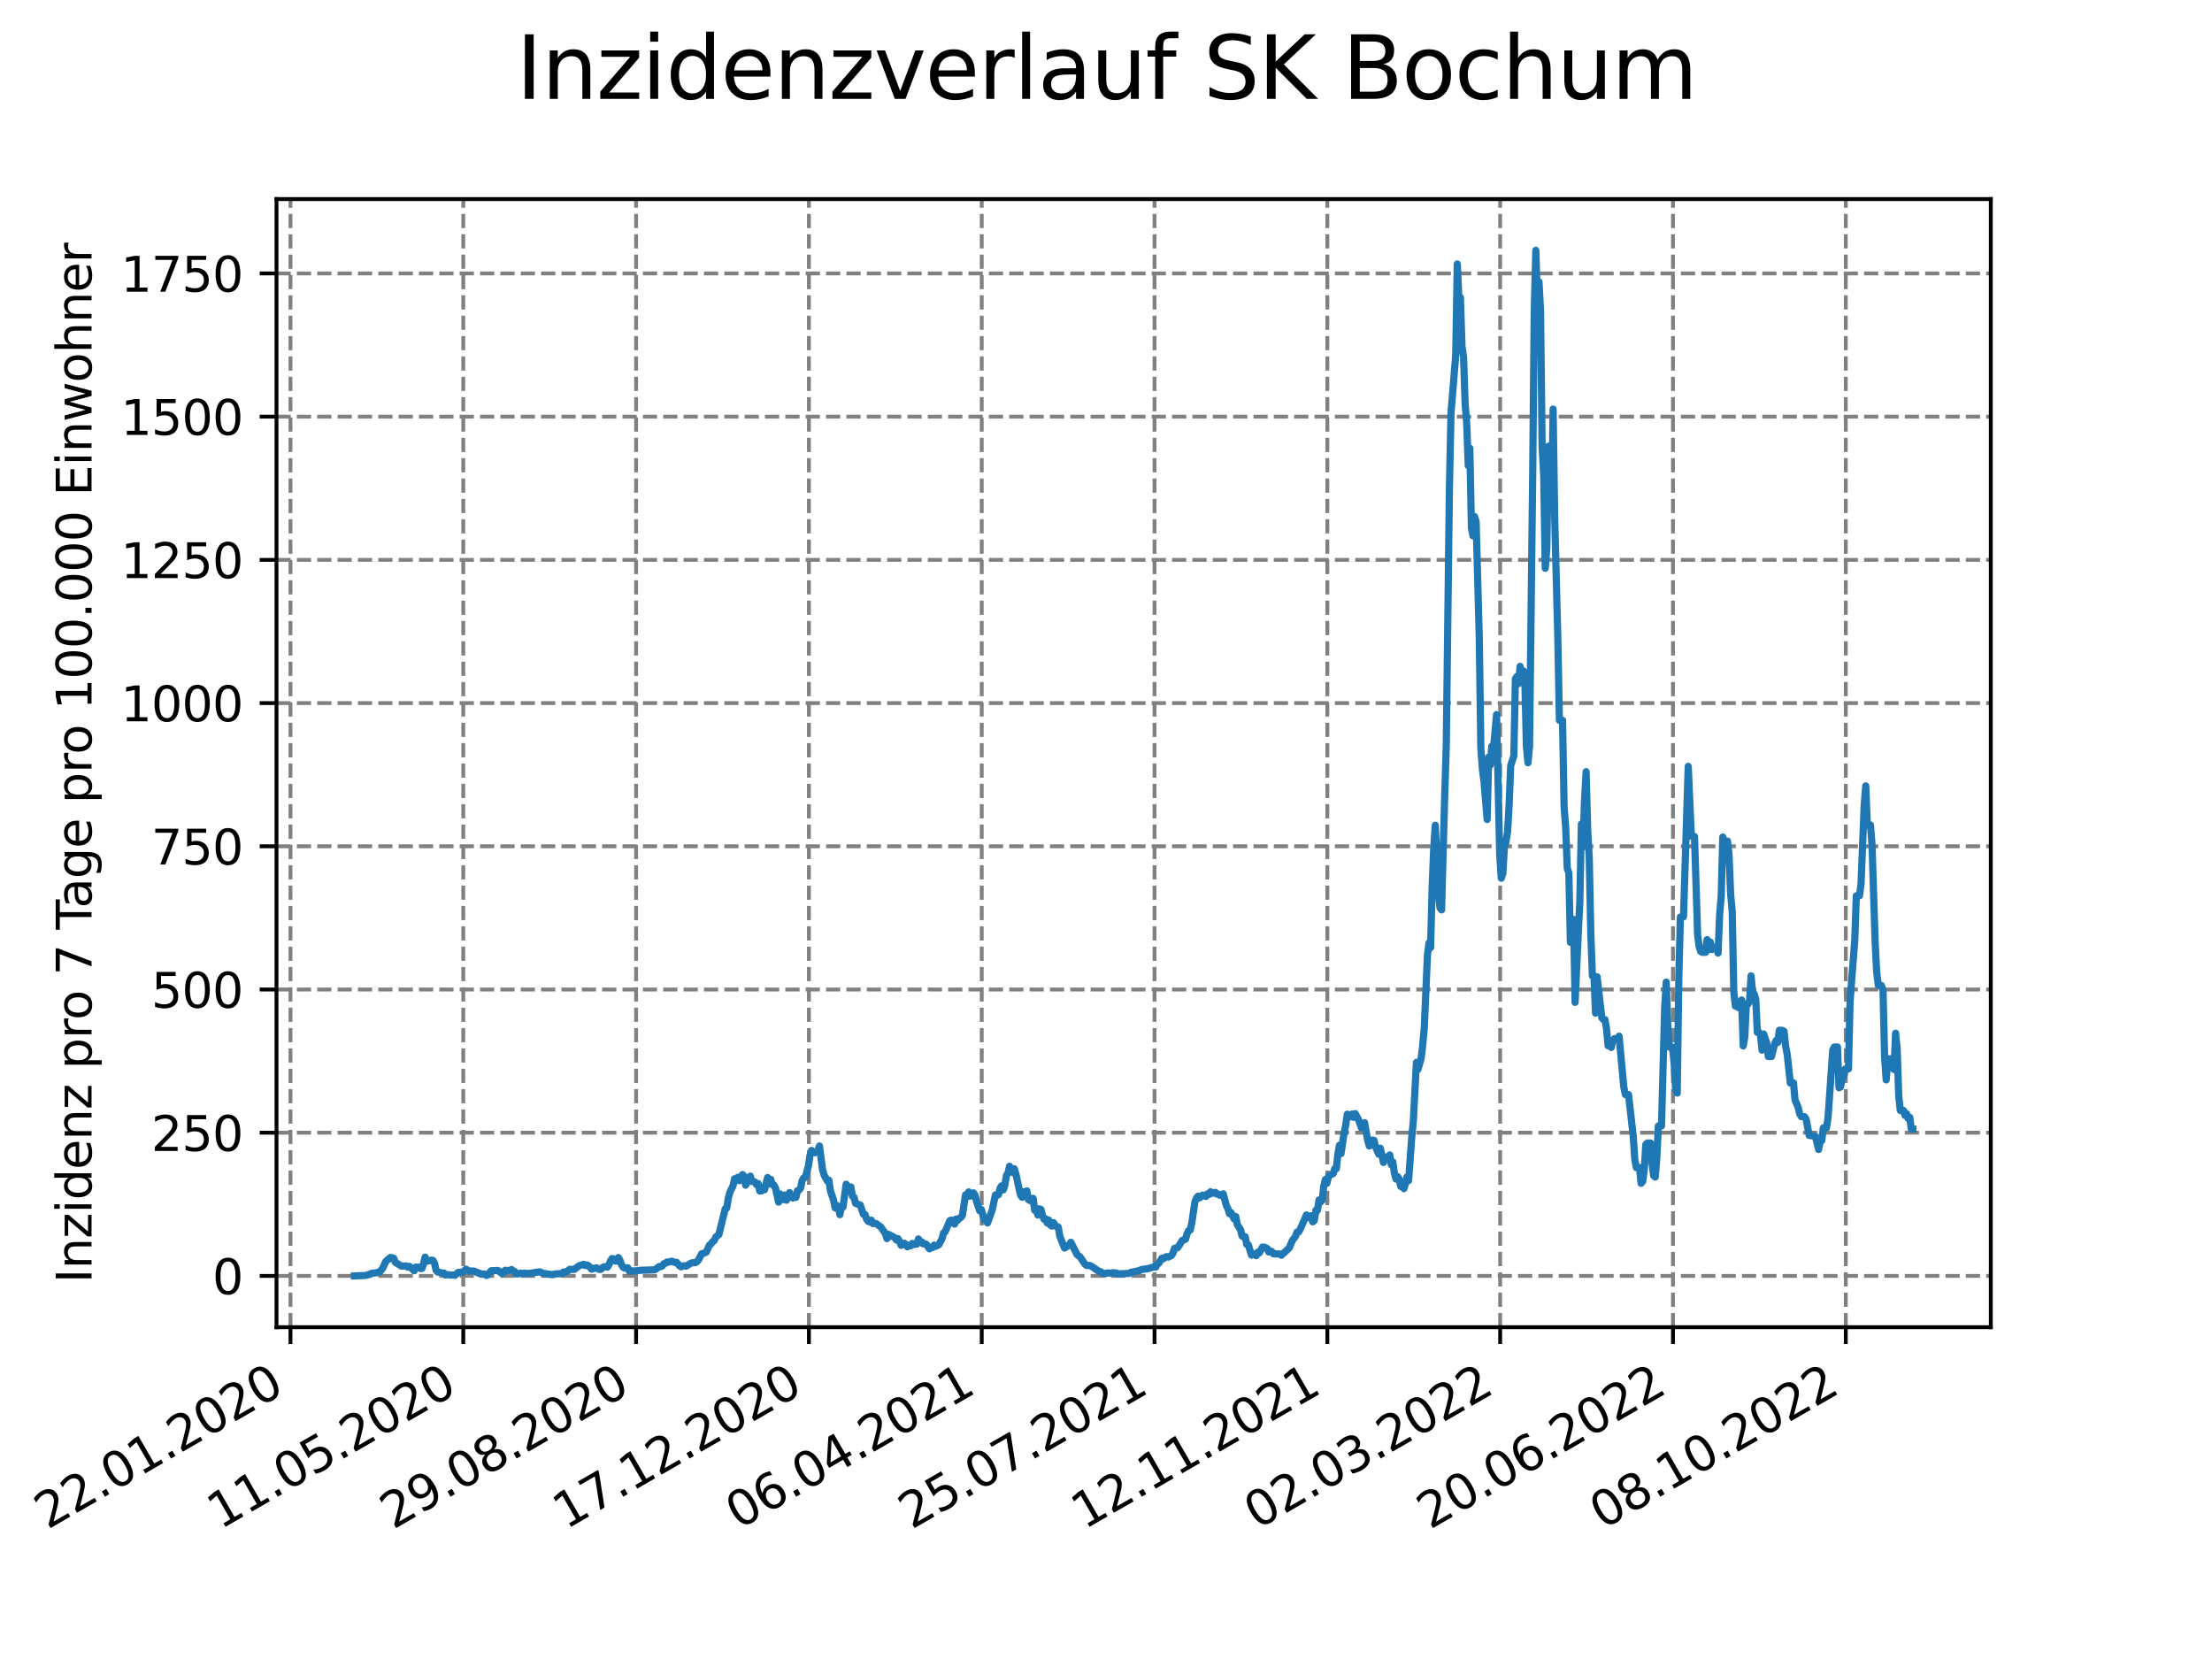 <?xml version="1.0" encoding="utf-8" standalone="no"?>
<!DOCTYPE svg PUBLIC "-//W3C//DTD SVG 1.1//EN"
  "http://www.w3.org/Graphics/SVG/1.1/DTD/svg11.dtd">
<svg xmlns:xlink="http://www.w3.org/1999/xlink" width="460.8pt" height="345.6pt" viewBox="0 0 460.8 345.6" xmlns="http://www.w3.org/2000/svg" version="1.1">
 <defs>
  <style type="text/css">*{stroke-linejoin: round; stroke-linecap: butt}</style>
 </defs>
 <g id="figure_1">
  <g id="patch_1">
   <path d="M 0 345.6 
L 460.8 345.6 
L 460.8 0 
L 0 0 
z
" style="fill: #ffffff"/>
  </g>
  <g id="axes_1">
   <g id="patch_2">
    <path d="M 57.6 276.48 
L 414.72 276.48 
L 414.72 41.472 
L 57.6 41.472 
z
" style="fill: #ffffff"/>
   </g>
   <g id="matplotlib.axis_1">
    <g id="xtick_1">
     <g id="line2d_1">
      <path d="M 60.51 276.48 
L 60.51 41.472 
" clip-path="url(#p7472ca9a7e)" style="fill: none; stroke-dasharray: 2.96,1.28; stroke-dashoffset: 0; stroke: #808080; stroke-width: 0.8"/>
     </g>
     <g id="line2d_2">
      <defs>
       <path id="m745a04e082" d="M 0 0 
L 0 3.5 
" style="stroke: #000000; stroke-width: 0.8"/>
      </defs>
      <g>
       <use xlink:href="#m745a04e082" x="60.51" y="276.48" style="stroke: #000000; stroke-width: 0.8"/>
      </g>
     </g>
     <g id="text_1">
      <!-- 22.01.2020 -->
      <g transform="translate(9.885 318.689) rotate(-30) scale(0.1 -0.1)">
       <defs>
        <path id="DejaVuSans-32" d="M 1228 531 
L 3431 531 
L 3431 0 
L 469 0 
L 469 531 
Q 828 903 1448 1529 
Q 2069 2156 2228 2338 
Q 2531 2678 2651 2914 
Q 2772 3150 2772 3378 
Q 2772 3750 2511 3984 
Q 2250 4219 1831 4219 
Q 1534 4219 1204 4116 
Q 875 4013 500 3803 
L 500 4441 
Q 881 4594 1212 4672 
Q 1544 4750 1819 4750 
Q 2544 4750 2975 4387 
Q 3406 4025 3406 3419 
Q 3406 3131 3298 2873 
Q 3191 2616 2906 2266 
Q 2828 2175 2409 1742 
Q 1991 1309 1228 531 
z
" transform="scale(0.016)"/>
        <path id="DejaVuSans-2e" d="M 684 794 
L 1344 794 
L 1344 0 
L 684 0 
L 684 794 
z
" transform="scale(0.016)"/>
        <path id="DejaVuSans-30" d="M 2034 4250 
Q 1547 4250 1301 3770 
Q 1056 3291 1056 2328 
Q 1056 1369 1301 889 
Q 1547 409 2034 409 
Q 2525 409 2770 889 
Q 3016 1369 3016 2328 
Q 3016 3291 2770 3770 
Q 2525 4250 2034 4250 
z
M 2034 4750 
Q 2819 4750 3233 4129 
Q 3647 3509 3647 2328 
Q 3647 1150 3233 529 
Q 2819 -91 2034 -91 
Q 1250 -91 836 529 
Q 422 1150 422 2328 
Q 422 3509 836 4129 
Q 1250 4750 2034 4750 
z
" transform="scale(0.016)"/>
        <path id="DejaVuSans-31" d="M 794 531 
L 1825 531 
L 1825 4091 
L 703 3866 
L 703 4441 
L 1819 4666 
L 2450 4666 
L 2450 531 
L 3481 531 
L 3481 0 
L 794 0 
L 794 531 
z
" transform="scale(0.016)"/>
       </defs>
       <use xlink:href="#DejaVuSans-32"/>
       <use xlink:href="#DejaVuSans-32" x="63.623"/>
       <use xlink:href="#DejaVuSans-2e" x="127.246"/>
       <use xlink:href="#DejaVuSans-30" x="159.033"/>
       <use xlink:href="#DejaVuSans-31" x="222.656"/>
       <use xlink:href="#DejaVuSans-2e" x="286.279"/>
       <use xlink:href="#DejaVuSans-32" x="318.066"/>
       <use xlink:href="#DejaVuSans-30" x="381.689"/>
       <use xlink:href="#DejaVuSans-32" x="445.312"/>
       <use xlink:href="#DejaVuSans-30" x="508.936"/>
      </g>
     </g>
    </g>
    <g id="xtick_2">
     <g id="line2d_3">
      <path d="M 96.51 276.48 
L 96.51 41.472 
" clip-path="url(#p7472ca9a7e)" style="fill: none; stroke-dasharray: 2.96,1.28; stroke-dashoffset: 0; stroke: #808080; stroke-width: 0.8"/>
     </g>
     <g id="line2d_4">
      <g>
       <use xlink:href="#m745a04e082" x="96.51" y="276.48" style="stroke: #000000; stroke-width: 0.8"/>
      </g>
     </g>
     <g id="text_2">
      <!-- 11.05.2020 -->
      <g transform="translate(45.885 318.689) rotate(-30) scale(0.1 -0.1)">
       <defs>
        <path id="DejaVuSans-35" d="M 691 4666 
L 3169 4666 
L 3169 4134 
L 1269 4134 
L 1269 2991 
Q 1406 3038 1543 3061 
Q 1681 3084 1819 3084 
Q 2600 3084 3056 2656 
Q 3513 2228 3513 1497 
Q 3513 744 3044 326 
Q 2575 -91 1722 -91 
Q 1428 -91 1123 -41 
Q 819 9 494 109 
L 494 744 
Q 775 591 1075 516 
Q 1375 441 1709 441 
Q 2250 441 2565 725 
Q 2881 1009 2881 1497 
Q 2881 1984 2565 2268 
Q 2250 2553 1709 2553 
Q 1456 2553 1204 2497 
Q 953 2441 691 2322 
L 691 4666 
z
" transform="scale(0.016)"/>
       </defs>
       <use xlink:href="#DejaVuSans-31"/>
       <use xlink:href="#DejaVuSans-31" x="63.623"/>
       <use xlink:href="#DejaVuSans-2e" x="127.246"/>
       <use xlink:href="#DejaVuSans-30" x="159.033"/>
       <use xlink:href="#DejaVuSans-35" x="222.656"/>
       <use xlink:href="#DejaVuSans-2e" x="286.279"/>
       <use xlink:href="#DejaVuSans-32" x="318.066"/>
       <use xlink:href="#DejaVuSans-30" x="381.689"/>
       <use xlink:href="#DejaVuSans-32" x="445.312"/>
       <use xlink:href="#DejaVuSans-30" x="508.936"/>
      </g>
     </g>
    </g>
    <g id="xtick_3">
     <g id="line2d_5">
      <path d="M 132.51 276.48 
L 132.51 41.472 
" clip-path="url(#p7472ca9a7e)" style="fill: none; stroke-dasharray: 2.96,1.28; stroke-dashoffset: 0; stroke: #808080; stroke-width: 0.8"/>
     </g>
     <g id="line2d_6">
      <g>
       <use xlink:href="#m745a04e082" x="132.51" y="276.48" style="stroke: #000000; stroke-width: 0.8"/>
      </g>
     </g>
     <g id="text_3">
      <!-- 29.08.2020 -->
      <g transform="translate(81.885 318.689) rotate(-30) scale(0.1 -0.1)">
       <defs>
        <path id="DejaVuSans-39" d="M 703 97 
L 703 672 
Q 941 559 1184 500 
Q 1428 441 1663 441 
Q 2288 441 2617 861 
Q 2947 1281 2994 2138 
Q 2813 1869 2534 1725 
Q 2256 1581 1919 1581 
Q 1219 1581 811 2004 
Q 403 2428 403 3163 
Q 403 3881 828 4315 
Q 1253 4750 1959 4750 
Q 2769 4750 3195 4129 
Q 3622 3509 3622 2328 
Q 3622 1225 3098 567 
Q 2575 -91 1691 -91 
Q 1453 -91 1209 -44 
Q 966 3 703 97 
z
M 1959 2075 
Q 2384 2075 2632 2365 
Q 2881 2656 2881 3163 
Q 2881 3666 2632 3958 
Q 2384 4250 1959 4250 
Q 1534 4250 1286 3958 
Q 1038 3666 1038 3163 
Q 1038 2656 1286 2365 
Q 1534 2075 1959 2075 
z
" transform="scale(0.016)"/>
        <path id="DejaVuSans-38" d="M 2034 2216 
Q 1584 2216 1326 1975 
Q 1069 1734 1069 1313 
Q 1069 891 1326 650 
Q 1584 409 2034 409 
Q 2484 409 2743 651 
Q 3003 894 3003 1313 
Q 3003 1734 2745 1975 
Q 2488 2216 2034 2216 
z
M 1403 2484 
Q 997 2584 770 2862 
Q 544 3141 544 3541 
Q 544 4100 942 4425 
Q 1341 4750 2034 4750 
Q 2731 4750 3128 4425 
Q 3525 4100 3525 3541 
Q 3525 3141 3298 2862 
Q 3072 2584 2669 2484 
Q 3125 2378 3379 2068 
Q 3634 1759 3634 1313 
Q 3634 634 3220 271 
Q 2806 -91 2034 -91 
Q 1263 -91 848 271 
Q 434 634 434 1313 
Q 434 1759 690 2068 
Q 947 2378 1403 2484 
z
M 1172 3481 
Q 1172 3119 1398 2916 
Q 1625 2713 2034 2713 
Q 2441 2713 2670 2916 
Q 2900 3119 2900 3481 
Q 2900 3844 2670 4047 
Q 2441 4250 2034 4250 
Q 1625 4250 1398 4047 
Q 1172 3844 1172 3481 
z
" transform="scale(0.016)"/>
       </defs>
       <use xlink:href="#DejaVuSans-32"/>
       <use xlink:href="#DejaVuSans-39" x="63.623"/>
       <use xlink:href="#DejaVuSans-2e" x="127.246"/>
       <use xlink:href="#DejaVuSans-30" x="159.033"/>
       <use xlink:href="#DejaVuSans-38" x="222.656"/>
       <use xlink:href="#DejaVuSans-2e" x="286.279"/>
       <use xlink:href="#DejaVuSans-32" x="318.066"/>
       <use xlink:href="#DejaVuSans-30" x="381.689"/>
       <use xlink:href="#DejaVuSans-32" x="445.312"/>
       <use xlink:href="#DejaVuSans-30" x="508.936"/>
      </g>
     </g>
    </g>
    <g id="xtick_4">
     <g id="line2d_7">
      <path d="M 168.51 276.48 
L 168.51 41.472 
" clip-path="url(#p7472ca9a7e)" style="fill: none; stroke-dasharray: 2.96,1.28; stroke-dashoffset: 0; stroke: #808080; stroke-width: 0.8"/>
     </g>
     <g id="line2d_8">
      <g>
       <use xlink:href="#m745a04e082" x="168.51" y="276.48" style="stroke: #000000; stroke-width: 0.8"/>
      </g>
     </g>
     <g id="text_4">
      <!-- 17.12.2020 -->
      <g transform="translate(117.885 318.689) rotate(-30) scale(0.1 -0.1)">
       <defs>
        <path id="DejaVuSans-37" d="M 525 4666 
L 3525 4666 
L 3525 4397 
L 1831 0 
L 1172 0 
L 2766 4134 
L 525 4134 
L 525 4666 
z
" transform="scale(0.016)"/>
       </defs>
       <use xlink:href="#DejaVuSans-31"/>
       <use xlink:href="#DejaVuSans-37" x="63.623"/>
       <use xlink:href="#DejaVuSans-2e" x="127.246"/>
       <use xlink:href="#DejaVuSans-31" x="159.033"/>
       <use xlink:href="#DejaVuSans-32" x="222.656"/>
       <use xlink:href="#DejaVuSans-2e" x="286.279"/>
       <use xlink:href="#DejaVuSans-32" x="318.066"/>
       <use xlink:href="#DejaVuSans-30" x="381.689"/>
       <use xlink:href="#DejaVuSans-32" x="445.312"/>
       <use xlink:href="#DejaVuSans-30" x="508.936"/>
      </g>
     </g>
    </g>
    <g id="xtick_5">
     <g id="line2d_9">
      <path d="M 204.51 276.48 
L 204.51 41.472 
" clip-path="url(#p7472ca9a7e)" style="fill: none; stroke-dasharray: 2.96,1.28; stroke-dashoffset: 0; stroke: #808080; stroke-width: 0.8"/>
     </g>
     <g id="line2d_10">
      <g>
       <use xlink:href="#m745a04e082" x="204.51" y="276.48" style="stroke: #000000; stroke-width: 0.8"/>
      </g>
     </g>
     <g id="text_5">
      <!-- 06.04.2021 -->
      <g transform="translate(153.885 318.689) rotate(-30) scale(0.1 -0.1)">
       <defs>
        <path id="DejaVuSans-36" d="M 2113 2584 
Q 1688 2584 1439 2293 
Q 1191 2003 1191 1497 
Q 1191 994 1439 701 
Q 1688 409 2113 409 
Q 2538 409 2786 701 
Q 3034 994 3034 1497 
Q 3034 2003 2786 2293 
Q 2538 2584 2113 2584 
z
M 3366 4563 
L 3366 3988 
Q 3128 4100 2886 4159 
Q 2644 4219 2406 4219 
Q 1781 4219 1451 3797 
Q 1122 3375 1075 2522 
Q 1259 2794 1537 2939 
Q 1816 3084 2150 3084 
Q 2853 3084 3261 2657 
Q 3669 2231 3669 1497 
Q 3669 778 3244 343 
Q 2819 -91 2113 -91 
Q 1303 -91 875 529 
Q 447 1150 447 2328 
Q 447 3434 972 4092 
Q 1497 4750 2381 4750 
Q 2619 4750 2861 4703 
Q 3103 4656 3366 4563 
z
" transform="scale(0.016)"/>
        <path id="DejaVuSans-34" d="M 2419 4116 
L 825 1625 
L 2419 1625 
L 2419 4116 
z
M 2253 4666 
L 3047 4666 
L 3047 1625 
L 3713 1625 
L 3713 1100 
L 3047 1100 
L 3047 0 
L 2419 0 
L 2419 1100 
L 313 1100 
L 313 1709 
L 2253 4666 
z
" transform="scale(0.016)"/>
       </defs>
       <use xlink:href="#DejaVuSans-30"/>
       <use xlink:href="#DejaVuSans-36" x="63.623"/>
       <use xlink:href="#DejaVuSans-2e" x="127.246"/>
       <use xlink:href="#DejaVuSans-30" x="159.033"/>
       <use xlink:href="#DejaVuSans-34" x="222.656"/>
       <use xlink:href="#DejaVuSans-2e" x="286.279"/>
       <use xlink:href="#DejaVuSans-32" x="318.066"/>
       <use xlink:href="#DejaVuSans-30" x="381.689"/>
       <use xlink:href="#DejaVuSans-32" x="445.312"/>
       <use xlink:href="#DejaVuSans-31" x="508.936"/>
      </g>
     </g>
    </g>
    <g id="xtick_6">
     <g id="line2d_11">
      <path d="M 240.51 276.48 
L 240.51 41.472 
" clip-path="url(#p7472ca9a7e)" style="fill: none; stroke-dasharray: 2.96,1.28; stroke-dashoffset: 0; stroke: #808080; stroke-width: 0.8"/>
     </g>
     <g id="line2d_12">
      <g>
       <use xlink:href="#m745a04e082" x="240.51" y="276.48" style="stroke: #000000; stroke-width: 0.8"/>
      </g>
     </g>
     <g id="text_6">
      <!-- 25.07.2021 -->
      <g transform="translate(189.885 318.689) rotate(-30) scale(0.1 -0.1)">
       <use xlink:href="#DejaVuSans-32"/>
       <use xlink:href="#DejaVuSans-35" x="63.623"/>
       <use xlink:href="#DejaVuSans-2e" x="127.246"/>
       <use xlink:href="#DejaVuSans-30" x="159.033"/>
       <use xlink:href="#DejaVuSans-37" x="222.656"/>
       <use xlink:href="#DejaVuSans-2e" x="286.279"/>
       <use xlink:href="#DejaVuSans-32" x="318.066"/>
       <use xlink:href="#DejaVuSans-30" x="381.689"/>
       <use xlink:href="#DejaVuSans-32" x="445.312"/>
       <use xlink:href="#DejaVuSans-31" x="508.936"/>
      </g>
     </g>
    </g>
    <g id="xtick_7">
     <g id="line2d_13">
      <path d="M 276.51 276.48 
L 276.51 41.472 
" clip-path="url(#p7472ca9a7e)" style="fill: none; stroke-dasharray: 2.96,1.28; stroke-dashoffset: 0; stroke: #808080; stroke-width: 0.8"/>
     </g>
     <g id="line2d_14">
      <g>
       <use xlink:href="#m745a04e082" x="276.51" y="276.48" style="stroke: #000000; stroke-width: 0.8"/>
      </g>
     </g>
     <g id="text_7">
      <!-- 12.11.2021 -->
      <g transform="translate(225.885 318.689) rotate(-30) scale(0.1 -0.1)">
       <use xlink:href="#DejaVuSans-31"/>
       <use xlink:href="#DejaVuSans-32" x="63.623"/>
       <use xlink:href="#DejaVuSans-2e" x="127.246"/>
       <use xlink:href="#DejaVuSans-31" x="159.033"/>
       <use xlink:href="#DejaVuSans-31" x="222.656"/>
       <use xlink:href="#DejaVuSans-2e" x="286.279"/>
       <use xlink:href="#DejaVuSans-32" x="318.066"/>
       <use xlink:href="#DejaVuSans-30" x="381.689"/>
       <use xlink:href="#DejaVuSans-32" x="445.312"/>
       <use xlink:href="#DejaVuSans-31" x="508.936"/>
      </g>
     </g>
    </g>
    <g id="xtick_8">
     <g id="line2d_15">
      <path d="M 312.51 276.48 
L 312.51 41.472 
" clip-path="url(#p7472ca9a7e)" style="fill: none; stroke-dasharray: 2.96,1.28; stroke-dashoffset: 0; stroke: #808080; stroke-width: 0.8"/>
     </g>
     <g id="line2d_16">
      <g>
       <use xlink:href="#m745a04e082" x="312.51" y="276.48" style="stroke: #000000; stroke-width: 0.8"/>
      </g>
     </g>
     <g id="text_8">
      <!-- 02.03.2022 -->
      <g transform="translate(261.885 318.689) rotate(-30) scale(0.1 -0.1)">
       <defs>
        <path id="DejaVuSans-33" d="M 2597 2516 
Q 3050 2419 3304 2112 
Q 3559 1806 3559 1356 
Q 3559 666 3084 287 
Q 2609 -91 1734 -91 
Q 1441 -91 1130 -33 
Q 819 25 488 141 
L 488 750 
Q 750 597 1062 519 
Q 1375 441 1716 441 
Q 2309 441 2620 675 
Q 2931 909 2931 1356 
Q 2931 1769 2642 2001 
Q 2353 2234 1838 2234 
L 1294 2234 
L 1294 2753 
L 1863 2753 
Q 2328 2753 2575 2939 
Q 2822 3125 2822 3475 
Q 2822 3834 2567 4026 
Q 2313 4219 1838 4219 
Q 1578 4219 1281 4162 
Q 984 4106 628 3988 
L 628 4550 
Q 988 4650 1302 4700 
Q 1616 4750 1894 4750 
Q 2613 4750 3031 4423 
Q 3450 4097 3450 3541 
Q 3450 3153 3228 2886 
Q 3006 2619 2597 2516 
z
" transform="scale(0.016)"/>
       </defs>
       <use xlink:href="#DejaVuSans-30"/>
       <use xlink:href="#DejaVuSans-32" x="63.623"/>
       <use xlink:href="#DejaVuSans-2e" x="127.246"/>
       <use xlink:href="#DejaVuSans-30" x="159.033"/>
       <use xlink:href="#DejaVuSans-33" x="222.656"/>
       <use xlink:href="#DejaVuSans-2e" x="286.279"/>
       <use xlink:href="#DejaVuSans-32" x="318.066"/>
       <use xlink:href="#DejaVuSans-30" x="381.689"/>
       <use xlink:href="#DejaVuSans-32" x="445.312"/>
       <use xlink:href="#DejaVuSans-32" x="508.936"/>
      </g>
     </g>
    </g>
    <g id="xtick_9">
     <g id="line2d_17">
      <path d="M 348.51 276.48 
L 348.51 41.472 
" clip-path="url(#p7472ca9a7e)" style="fill: none; stroke-dasharray: 2.96,1.28; stroke-dashoffset: 0; stroke: #808080; stroke-width: 0.8"/>
     </g>
     <g id="line2d_18">
      <g>
       <use xlink:href="#m745a04e082" x="348.51" y="276.48" style="stroke: #000000; stroke-width: 0.8"/>
      </g>
     </g>
     <g id="text_9">
      <!-- 20.06.2022 -->
      <g transform="translate(297.885 318.689) rotate(-30) scale(0.1 -0.1)">
       <use xlink:href="#DejaVuSans-32"/>
       <use xlink:href="#DejaVuSans-30" x="63.623"/>
       <use xlink:href="#DejaVuSans-2e" x="127.246"/>
       <use xlink:href="#DejaVuSans-30" x="159.033"/>
       <use xlink:href="#DejaVuSans-36" x="222.656"/>
       <use xlink:href="#DejaVuSans-2e" x="286.279"/>
       <use xlink:href="#DejaVuSans-32" x="318.066"/>
       <use xlink:href="#DejaVuSans-30" x="381.689"/>
       <use xlink:href="#DejaVuSans-32" x="445.312"/>
       <use xlink:href="#DejaVuSans-32" x="508.936"/>
      </g>
     </g>
    </g>
    <g id="xtick_10">
     <g id="line2d_19">
      <path d="M 384.51 276.48 
L 384.51 41.472 
" clip-path="url(#p7472ca9a7e)" style="fill: none; stroke-dasharray: 2.96,1.28; stroke-dashoffset: 0; stroke: #808080; stroke-width: 0.8"/>
     </g>
     <g id="line2d_20">
      <g>
       <use xlink:href="#m745a04e082" x="384.51" y="276.48" style="stroke: #000000; stroke-width: 0.8"/>
      </g>
     </g>
     <g id="text_10">
      <!-- 08.10.2022 -->
      <g transform="translate(333.885 318.689) rotate(-30) scale(0.1 -0.1)">
       <use xlink:href="#DejaVuSans-30"/>
       <use xlink:href="#DejaVuSans-38" x="63.623"/>
       <use xlink:href="#DejaVuSans-2e" x="127.246"/>
       <use xlink:href="#DejaVuSans-31" x="159.033"/>
       <use xlink:href="#DejaVuSans-30" x="222.656"/>
       <use xlink:href="#DejaVuSans-2e" x="286.279"/>
       <use xlink:href="#DejaVuSans-32" x="318.066"/>
       <use xlink:href="#DejaVuSans-30" x="381.689"/>
       <use xlink:href="#DejaVuSans-32" x="445.312"/>
       <use xlink:href="#DejaVuSans-32" x="508.936"/>
      </g>
     </g>
    </g>
   </g>
   <g id="matplotlib.axis_2">
    <g id="ytick_1">
     <g id="line2d_21">
      <path d="M 57.6 265.798 
L 414.72 265.798 
" clip-path="url(#p7472ca9a7e)" style="fill: none; stroke-dasharray: 2.96,1.28; stroke-dashoffset: 0; stroke: #808080; stroke-width: 0.8"/>
     </g>
     <g id="line2d_22">
      <defs>
       <path id="m2cee57e3d4" d="M 0 0 
L -3.5 0 
" style="stroke: #000000; stroke-width: 0.8"/>
      </defs>
      <g>
       <use xlink:href="#m2cee57e3d4" x="57.6" y="265.798" style="stroke: #000000; stroke-width: 0.8"/>
      </g>
     </g>
     <g id="text_11">
      <!-- 0 -->
      <g transform="translate(44.237 269.597) scale(0.1 -0.1)">
       <use xlink:href="#DejaVuSans-30"/>
      </g>
     </g>
    </g>
    <g id="ytick_2">
     <g id="line2d_23">
      <path d="M 57.6 235.964 
L 414.72 235.964 
" clip-path="url(#p7472ca9a7e)" style="fill: none; stroke-dasharray: 2.96,1.28; stroke-dashoffset: 0; stroke: #808080; stroke-width: 0.8"/>
     </g>
     <g id="line2d_24">
      <g>
       <use xlink:href="#m2cee57e3d4" x="57.6" y="235.964" style="stroke: #000000; stroke-width: 0.8"/>
      </g>
     </g>
     <g id="text_12">
      <!-- 250 -->
      <g transform="translate(31.512 239.763) scale(0.1 -0.1)">
       <use xlink:href="#DejaVuSans-32"/>
       <use xlink:href="#DejaVuSans-35" x="63.623"/>
       <use xlink:href="#DejaVuSans-30" x="127.246"/>
      </g>
     </g>
    </g>
    <g id="ytick_3">
     <g id="line2d_25">
      <path d="M 57.6 206.13 
L 414.72 206.13 
" clip-path="url(#p7472ca9a7e)" style="fill: none; stroke-dasharray: 2.96,1.28; stroke-dashoffset: 0; stroke: #808080; stroke-width: 0.8"/>
     </g>
     <g id="line2d_26">
      <g>
       <use xlink:href="#m2cee57e3d4" x="57.6" y="206.13" style="stroke: #000000; stroke-width: 0.8"/>
      </g>
     </g>
     <g id="text_13">
      <!-- 500 -->
      <g transform="translate(31.512 209.929) scale(0.1 -0.1)">
       <use xlink:href="#DejaVuSans-35"/>
       <use xlink:href="#DejaVuSans-30" x="63.623"/>
       <use xlink:href="#DejaVuSans-30" x="127.246"/>
      </g>
     </g>
    </g>
    <g id="ytick_4">
     <g id="line2d_27">
      <path d="M 57.6 176.296 
L 414.72 176.296 
" clip-path="url(#p7472ca9a7e)" style="fill: none; stroke-dasharray: 2.96,1.28; stroke-dashoffset: 0; stroke: #808080; stroke-width: 0.8"/>
     </g>
     <g id="line2d_28">
      <g>
       <use xlink:href="#m2cee57e3d4" x="57.6" y="176.296" style="stroke: #000000; stroke-width: 0.8"/>
      </g>
     </g>
     <g id="text_14">
      <!-- 750 -->
      <g transform="translate(31.512 180.095) scale(0.1 -0.1)">
       <use xlink:href="#DejaVuSans-37"/>
       <use xlink:href="#DejaVuSans-35" x="63.623"/>
       <use xlink:href="#DejaVuSans-30" x="127.246"/>
      </g>
     </g>
    </g>
    <g id="ytick_5">
     <g id="line2d_29">
      <path d="M 57.6 146.462 
L 414.72 146.462 
" clip-path="url(#p7472ca9a7e)" style="fill: none; stroke-dasharray: 2.96,1.28; stroke-dashoffset: 0; stroke: #808080; stroke-width: 0.8"/>
     </g>
     <g id="line2d_30">
      <g>
       <use xlink:href="#m2cee57e3d4" x="57.6" y="146.462" style="stroke: #000000; stroke-width: 0.8"/>
      </g>
     </g>
     <g id="text_15">
      <!-- 1000 -->
      <g transform="translate(25.15 150.261) scale(0.1 -0.1)">
       <use xlink:href="#DejaVuSans-31"/>
       <use xlink:href="#DejaVuSans-30" x="63.623"/>
       <use xlink:href="#DejaVuSans-30" x="127.246"/>
       <use xlink:href="#DejaVuSans-30" x="190.869"/>
      </g>
     </g>
    </g>
    <g id="ytick_6">
     <g id="line2d_31">
      <path d="M 57.6 116.628 
L 414.72 116.628 
" clip-path="url(#p7472ca9a7e)" style="fill: none; stroke-dasharray: 2.96,1.28; stroke-dashoffset: 0; stroke: #808080; stroke-width: 0.8"/>
     </g>
     <g id="line2d_32">
      <g>
       <use xlink:href="#m2cee57e3d4" x="57.6" y="116.628" style="stroke: #000000; stroke-width: 0.8"/>
      </g>
     </g>
     <g id="text_16">
      <!-- 1250 -->
      <g transform="translate(25.15 120.427) scale(0.1 -0.1)">
       <use xlink:href="#DejaVuSans-31"/>
       <use xlink:href="#DejaVuSans-32" x="63.623"/>
       <use xlink:href="#DejaVuSans-35" x="127.246"/>
       <use xlink:href="#DejaVuSans-30" x="190.869"/>
      </g>
     </g>
    </g>
    <g id="ytick_7">
     <g id="line2d_33">
      <path d="M 57.6 86.794 
L 414.72 86.794 
" clip-path="url(#p7472ca9a7e)" style="fill: none; stroke-dasharray: 2.96,1.28; stroke-dashoffset: 0; stroke: #808080; stroke-width: 0.8"/>
     </g>
     <g id="line2d_34">
      <g>
       <use xlink:href="#m2cee57e3d4" x="57.6" y="86.794" style="stroke: #000000; stroke-width: 0.8"/>
      </g>
     </g>
     <g id="text_17">
      <!-- 1500 -->
      <g transform="translate(25.15 90.593) scale(0.1 -0.1)">
       <use xlink:href="#DejaVuSans-31"/>
       <use xlink:href="#DejaVuSans-35" x="63.623"/>
       <use xlink:href="#DejaVuSans-30" x="127.246"/>
       <use xlink:href="#DejaVuSans-30" x="190.869"/>
      </g>
     </g>
    </g>
    <g id="ytick_8">
     <g id="line2d_35">
      <path d="M 57.6 56.96 
L 414.72 56.96 
" clip-path="url(#p7472ca9a7e)" style="fill: none; stroke-dasharray: 2.96,1.28; stroke-dashoffset: 0; stroke: #808080; stroke-width: 0.8"/>
     </g>
     <g id="line2d_36">
      <g>
       <use xlink:href="#m2cee57e3d4" x="57.6" y="56.96" style="stroke: #000000; stroke-width: 0.8"/>
      </g>
     </g>
     <g id="text_18">
      <!-- 1750 -->
      <g transform="translate(25.15 60.759) scale(0.1 -0.1)">
       <use xlink:href="#DejaVuSans-31"/>
       <use xlink:href="#DejaVuSans-37" x="63.623"/>
       <use xlink:href="#DejaVuSans-35" x="127.246"/>
       <use xlink:href="#DejaVuSans-30" x="190.869"/>
      </g>
     </g>
    </g>
    <g id="text_19">
     <!-- Inzidenz pro 7 Tage pro 100.000 Einwohner -->
     <g transform="translate(19.07 267.301) rotate(-90) scale(0.1 -0.1)">
      <defs>
       <path id="DejaVuSans-49" d="M 628 4666 
L 1259 4666 
L 1259 0 
L 628 0 
L 628 4666 
z
" transform="scale(0.016)"/>
       <path id="DejaVuSans-6e" d="M 3513 2113 
L 3513 0 
L 2938 0 
L 2938 2094 
Q 2938 2591 2744 2837 
Q 2550 3084 2163 3084 
Q 1697 3084 1428 2787 
Q 1159 2491 1159 1978 
L 1159 0 
L 581 0 
L 581 3500 
L 1159 3500 
L 1159 2956 
Q 1366 3272 1645 3428 
Q 1925 3584 2291 3584 
Q 2894 3584 3203 3211 
Q 3513 2838 3513 2113 
z
" transform="scale(0.016)"/>
       <path id="DejaVuSans-7a" d="M 353 3500 
L 3084 3500 
L 3084 2975 
L 922 459 
L 3084 459 
L 3084 0 
L 275 0 
L 275 525 
L 2438 3041 
L 353 3041 
L 353 3500 
z
" transform="scale(0.016)"/>
       <path id="DejaVuSans-69" d="M 603 3500 
L 1178 3500 
L 1178 0 
L 603 0 
L 603 3500 
z
M 603 4863 
L 1178 4863 
L 1178 4134 
L 603 4134 
L 603 4863 
z
" transform="scale(0.016)"/>
       <path id="DejaVuSans-64" d="M 2906 2969 
L 2906 4863 
L 3481 4863 
L 3481 0 
L 2906 0 
L 2906 525 
Q 2725 213 2448 61 
Q 2172 -91 1784 -91 
Q 1150 -91 751 415 
Q 353 922 353 1747 
Q 353 2572 751 3078 
Q 1150 3584 1784 3584 
Q 2172 3584 2448 3432 
Q 2725 3281 2906 2969 
z
M 947 1747 
Q 947 1113 1208 752 
Q 1469 391 1925 391 
Q 2381 391 2643 752 
Q 2906 1113 2906 1747 
Q 2906 2381 2643 2742 
Q 2381 3103 1925 3103 
Q 1469 3103 1208 2742 
Q 947 2381 947 1747 
z
" transform="scale(0.016)"/>
       <path id="DejaVuSans-65" d="M 3597 1894 
L 3597 1613 
L 953 1613 
Q 991 1019 1311 708 
Q 1631 397 2203 397 
Q 2534 397 2845 478 
Q 3156 559 3463 722 
L 3463 178 
Q 3153 47 2828 -22 
Q 2503 -91 2169 -91 
Q 1331 -91 842 396 
Q 353 884 353 1716 
Q 353 2575 817 3079 
Q 1281 3584 2069 3584 
Q 2775 3584 3186 3129 
Q 3597 2675 3597 1894 
z
M 3022 2063 
Q 3016 2534 2758 2815 
Q 2500 3097 2075 3097 
Q 1594 3097 1305 2825 
Q 1016 2553 972 2059 
L 3022 2063 
z
" transform="scale(0.016)"/>
       <path id="DejaVuSans-20" transform="scale(0.016)"/>
       <path id="DejaVuSans-70" d="M 1159 525 
L 1159 -1331 
L 581 -1331 
L 581 3500 
L 1159 3500 
L 1159 2969 
Q 1341 3281 1617 3432 
Q 1894 3584 2278 3584 
Q 2916 3584 3314 3078 
Q 3713 2572 3713 1747 
Q 3713 922 3314 415 
Q 2916 -91 2278 -91 
Q 1894 -91 1617 61 
Q 1341 213 1159 525 
z
M 3116 1747 
Q 3116 2381 2855 2742 
Q 2594 3103 2138 3103 
Q 1681 3103 1420 2742 
Q 1159 2381 1159 1747 
Q 1159 1113 1420 752 
Q 1681 391 2138 391 
Q 2594 391 2855 752 
Q 3116 1113 3116 1747 
z
" transform="scale(0.016)"/>
       <path id="DejaVuSans-72" d="M 2631 2963 
Q 2534 3019 2420 3045 
Q 2306 3072 2169 3072 
Q 1681 3072 1420 2755 
Q 1159 2438 1159 1844 
L 1159 0 
L 581 0 
L 581 3500 
L 1159 3500 
L 1159 2956 
Q 1341 3275 1631 3429 
Q 1922 3584 2338 3584 
Q 2397 3584 2469 3576 
Q 2541 3569 2628 3553 
L 2631 2963 
z
" transform="scale(0.016)"/>
       <path id="DejaVuSans-6f" d="M 1959 3097 
Q 1497 3097 1228 2736 
Q 959 2375 959 1747 
Q 959 1119 1226 758 
Q 1494 397 1959 397 
Q 2419 397 2687 759 
Q 2956 1122 2956 1747 
Q 2956 2369 2687 2733 
Q 2419 3097 1959 3097 
z
M 1959 3584 
Q 2709 3584 3137 3096 
Q 3566 2609 3566 1747 
Q 3566 888 3137 398 
Q 2709 -91 1959 -91 
Q 1206 -91 779 398 
Q 353 888 353 1747 
Q 353 2609 779 3096 
Q 1206 3584 1959 3584 
z
" transform="scale(0.016)"/>
       <path id="DejaVuSans-54" d="M -19 4666 
L 3928 4666 
L 3928 4134 
L 2272 4134 
L 2272 0 
L 1638 0 
L 1638 4134 
L -19 4134 
L -19 4666 
z
" transform="scale(0.016)"/>
       <path id="DejaVuSans-61" d="M 2194 1759 
Q 1497 1759 1228 1600 
Q 959 1441 959 1056 
Q 959 750 1161 570 
Q 1363 391 1709 391 
Q 2188 391 2477 730 
Q 2766 1069 2766 1631 
L 2766 1759 
L 2194 1759 
z
M 3341 1997 
L 3341 0 
L 2766 0 
L 2766 531 
Q 2569 213 2275 61 
Q 1981 -91 1556 -91 
Q 1019 -91 701 211 
Q 384 513 384 1019 
Q 384 1609 779 1909 
Q 1175 2209 1959 2209 
L 2766 2209 
L 2766 2266 
Q 2766 2663 2505 2880 
Q 2244 3097 1772 3097 
Q 1472 3097 1187 3025 
Q 903 2953 641 2809 
L 641 3341 
Q 956 3463 1253 3523 
Q 1550 3584 1831 3584 
Q 2591 3584 2966 3190 
Q 3341 2797 3341 1997 
z
" transform="scale(0.016)"/>
       <path id="DejaVuSans-67" d="M 2906 1791 
Q 2906 2416 2648 2759 
Q 2391 3103 1925 3103 
Q 1463 3103 1205 2759 
Q 947 2416 947 1791 
Q 947 1169 1205 825 
Q 1463 481 1925 481 
Q 2391 481 2648 825 
Q 2906 1169 2906 1791 
z
M 3481 434 
Q 3481 -459 3084 -895 
Q 2688 -1331 1869 -1331 
Q 1566 -1331 1297 -1286 
Q 1028 -1241 775 -1147 
L 775 -588 
Q 1028 -725 1275 -790 
Q 1522 -856 1778 -856 
Q 2344 -856 2625 -561 
Q 2906 -266 2906 331 
L 2906 616 
Q 2728 306 2450 153 
Q 2172 0 1784 0 
Q 1141 0 747 490 
Q 353 981 353 1791 
Q 353 2603 747 3093 
Q 1141 3584 1784 3584 
Q 2172 3584 2450 3431 
Q 2728 3278 2906 2969 
L 2906 3500 
L 3481 3500 
L 3481 434 
z
" transform="scale(0.016)"/>
       <path id="DejaVuSans-45" d="M 628 4666 
L 3578 4666 
L 3578 4134 
L 1259 4134 
L 1259 2753 
L 3481 2753 
L 3481 2222 
L 1259 2222 
L 1259 531 
L 3634 531 
L 3634 0 
L 628 0 
L 628 4666 
z
" transform="scale(0.016)"/>
       <path id="DejaVuSans-77" d="M 269 3500 
L 844 3500 
L 1563 769 
L 2278 3500 
L 2956 3500 
L 3675 769 
L 4391 3500 
L 4966 3500 
L 4050 0 
L 3372 0 
L 2619 2869 
L 1863 0 
L 1184 0 
L 269 3500 
z
" transform="scale(0.016)"/>
       <path id="DejaVuSans-68" d="M 3513 2113 
L 3513 0 
L 2938 0 
L 2938 2094 
Q 2938 2591 2744 2837 
Q 2550 3084 2163 3084 
Q 1697 3084 1428 2787 
Q 1159 2491 1159 1978 
L 1159 0 
L 581 0 
L 581 4863 
L 1159 4863 
L 1159 2956 
Q 1366 3272 1645 3428 
Q 1925 3584 2291 3584 
Q 2894 3584 3203 3211 
Q 3513 2838 3513 2113 
z
" transform="scale(0.016)"/>
      </defs>
      <use xlink:href="#DejaVuSans-49"/>
      <use xlink:href="#DejaVuSans-6e" x="29.492"/>
      <use xlink:href="#DejaVuSans-7a" x="92.871"/>
      <use xlink:href="#DejaVuSans-69" x="145.361"/>
      <use xlink:href="#DejaVuSans-64" x="173.145"/>
      <use xlink:href="#DejaVuSans-65" x="236.621"/>
      <use xlink:href="#DejaVuSans-6e" x="298.145"/>
      <use xlink:href="#DejaVuSans-7a" x="361.523"/>
      <use xlink:href="#DejaVuSans-20" x="414.014"/>
      <use xlink:href="#DejaVuSans-70" x="445.801"/>
      <use xlink:href="#DejaVuSans-72" x="509.277"/>
      <use xlink:href="#DejaVuSans-6f" x="548.141"/>
      <use xlink:href="#DejaVuSans-20" x="609.322"/>
      <use xlink:href="#DejaVuSans-37" x="641.109"/>
      <use xlink:href="#DejaVuSans-20" x="704.732"/>
      <use xlink:href="#DejaVuSans-54" x="736.52"/>
      <use xlink:href="#DejaVuSans-61" x="781.104"/>
      <use xlink:href="#DejaVuSans-67" x="842.383"/>
      <use xlink:href="#DejaVuSans-65" x="905.859"/>
      <use xlink:href="#DejaVuSans-20" x="967.383"/>
      <use xlink:href="#DejaVuSans-70" x="999.17"/>
      <use xlink:href="#DejaVuSans-72" x="1062.646"/>
      <use xlink:href="#DejaVuSans-6f" x="1101.51"/>
      <use xlink:href="#DejaVuSans-20" x="1162.691"/>
      <use xlink:href="#DejaVuSans-31" x="1194.479"/>
      <use xlink:href="#DejaVuSans-30" x="1258.102"/>
      <use xlink:href="#DejaVuSans-30" x="1321.725"/>
      <use xlink:href="#DejaVuSans-2e" x="1385.348"/>
      <use xlink:href="#DejaVuSans-30" x="1417.135"/>
      <use xlink:href="#DejaVuSans-30" x="1480.758"/>
      <use xlink:href="#DejaVuSans-30" x="1544.381"/>
      <use xlink:href="#DejaVuSans-20" x="1608.004"/>
      <use xlink:href="#DejaVuSans-45" x="1639.791"/>
      <use xlink:href="#DejaVuSans-69" x="1702.975"/>
      <use xlink:href="#DejaVuSans-6e" x="1730.758"/>
      <use xlink:href="#DejaVuSans-77" x="1794.137"/>
      <use xlink:href="#DejaVuSans-6f" x="1875.924"/>
      <use xlink:href="#DejaVuSans-68" x="1937.105"/>
      <use xlink:href="#DejaVuSans-6e" x="2000.484"/>
      <use xlink:href="#DejaVuSans-65" x="2063.863"/>
      <use xlink:href="#DejaVuSans-72" x="2125.387"/>
     </g>
    </g>
   </g>
   <g id="line2d_37">
    <path d="M 73.833 265.798 
L 76.124 265.7 
L 76.778 265.537 
L 77.433 265.243 
L 78.415 265.145 
L 78.742 265.014 
L 79.069 265.014 
L 79.724 264.198 
L 80.378 262.762 
L 81.36 261.946 
L 82.015 262.109 
L 82.342 262.958 
L 83.651 263.774 
L 84.633 263.709 
L 84.96 263.97 
L 85.287 263.807 
L 86.269 264.721 
L 86.596 263.97 
L 87.251 263.97 
L 87.578 264.264 
L 87.905 264.231 
L 88.233 263.252 
L 88.56 261.881 
L 88.887 262.762 
L 89.215 262.599 
L 89.542 262.632 
L 89.869 262.501 
L 90.196 262.566 
L 90.524 263.154 
L 90.851 264.623 
L 91.178 264.982 
L 92.16 265.21 
L 92.487 265.21 
L 92.815 265.602 
L 93.469 265.537 
L 93.796 265.635 
L 94.451 265.602 
L 94.778 265.667 
L 95.433 265.08 
L 96.415 265.014 
L 97.069 264.394 
L 97.724 264.786 
L 98.705 264.786 
L 99.033 264.884 
L 99.36 265.112 
L 99.687 265.145 
L 100.015 265.373 
L 100.996 265.406 
L 101.324 265.7 
L 101.651 265.569 
L 102.305 264.721 
L 103.615 264.655 
L 103.942 264.753 
L 104.269 265.112 
L 104.596 265.276 
L 104.924 265.112 
L 105.251 264.623 
L 105.905 264.688 
L 106.233 264.655 
L 106.56 264.459 
L 106.887 264.753 
L 107.215 264.884 
L 107.542 265.373 
L 107.869 265.373 
L 108.524 265.21 
L 108.851 265.341 
L 109.178 265.21 
L 109.833 265.308 
L 110.815 265.21 
L 111.796 265.014 
L 112.451 264.949 
L 113.105 265.243 
L 115.069 265.537 
L 115.724 265.373 
L 116.378 265.341 
L 117.033 265.341 
L 117.36 264.982 
L 117.687 265.014 
L 118.342 264.721 
L 118.669 264.427 
L 119.651 264.427 
L 120.633 263.676 
L 121.615 263.382 
L 121.942 263.643 
L 122.269 263.513 
L 122.596 263.676 
L 123.251 264.394 
L 123.578 264.198 
L 123.905 264.231 
L 124.233 264.1 
L 124.887 264.459 
L 125.215 264.394 
L 125.542 264.035 
L 125.869 263.872 
L 126.524 263.97 
L 126.851 263.48 
L 127.178 262.664 
L 127.505 262.175 
L 127.833 262.24 
L 128.16 262.697 
L 128.487 262.697 
L 128.815 261.979 
L 129.142 262.534 
L 129.469 263.448 
L 129.796 263.97 
L 130.124 264.166 
L 130.778 264.1 
L 131.105 264.819 
L 131.76 264.753 
L 132.415 264.753 
L 133.396 264.623 
L 136.342 264.525 
L 136.669 264.362 
L 137.324 263.839 
L 137.651 263.872 
L 137.978 263.709 
L 138.305 263.252 
L 138.633 263.154 
L 138.96 262.893 
L 139.287 262.925 
L 139.942 262.729 
L 140.596 262.991 
L 140.924 262.958 
L 141.578 263.709 
L 141.905 263.905 
L 142.233 263.709 
L 142.56 263.676 
L 142.887 263.774 
L 143.869 263.186 
L 144.196 263.056 
L 144.851 263.023 
L 145.178 262.827 
L 145.505 262.468 
L 146.16 261.195 
L 146.487 261.13 
L 147.142 260.836 
L 147.796 259.367 
L 148.124 259.139 
L 148.451 258.649 
L 148.778 258.453 
L 149.105 257.703 
L 149.76 257.18 
L 151.069 251.827 
L 151.396 251.664 
L 151.724 249.575 
L 152.051 248.367 
L 152.705 247.029 
L 153.033 245.56 
L 153.36 245.56 
L 153.687 245.266 
L 154.015 245.951 
L 154.669 244.678 
L 154.996 245.005 
L 155.324 246.898 
L 155.651 246.31 
L 155.978 245.462 
L 156.305 245.005 
L 156.633 246.115 
L 156.96 246.082 
L 157.287 246.278 
L 157.615 246.8 
L 157.942 246.572 
L 158.269 248.106 
L 158.596 248.106 
L 158.924 247.747 
L 159.251 247.845 
L 159.905 245.298 
L 160.233 246.637 
L 160.56 245.69 
L 160.887 246.767 
L 161.215 246.865 
L 161.542 247.486 
L 162.196 250.423 
L 162.524 248.726 
L 162.851 249.673 
L 163.178 249.901 
L 163.505 248.954 
L 163.833 250.032 
L 164.487 248.432 
L 164.815 249.216 
L 165.142 249.575 
L 165.469 249.052 
L 165.796 249.444 
L 166.124 248.04 
L 166.451 247.91 
L 166.778 247.486 
L 167.105 245.919 
L 167.433 245.396 
L 167.76 245.266 
L 168.415 242.85 
L 168.742 240.631 
L 169.069 239.651 
L 169.396 240.076 
L 169.724 240.141 
L 170.051 240.01 
L 170.378 239.684 
L 170.705 238.737 
L 171.36 243.699 
L 171.687 244.809 
L 172.342 246.017 
L 172.669 245.853 
L 172.996 248.073 
L 173.651 250.032 
L 173.978 251.631 
L 174.305 251.109 
L 174.633 251.435 
L 174.96 253.035 
L 175.287 251.435 
L 175.615 251.435 
L 176.269 246.702 
L 176.596 247.355 
L 176.924 247.649 
L 177.251 247.257 
L 177.578 249.183 
L 177.905 249.411 
L 178.233 250.684 
L 179.215 251.044 
L 179.869 252.969 
L 180.196 253.002 
L 180.524 253.949 
L 180.851 254.438 
L 181.178 254.536 
L 181.505 254.177 
L 181.833 254.895 
L 182.487 254.863 
L 183.469 255.581 
L 184.451 256.984 
L 184.778 258.029 
L 185.105 257.148 
L 186.415 257.833 
L 186.742 258.323 
L 187.069 258.029 
L 187.396 258.617 
L 187.724 259.433 
L 188.051 259.041 
L 188.378 258.976 
L 188.705 259.269 
L 189.033 259.726 
L 189.36 259.4 
L 189.687 259.531 
L 190.015 259.041 
L 190.342 259.269 
L 190.996 259.171 
L 191.324 258.094 
L 191.651 258.617 
L 191.978 258.682 
L 192.305 259.106 
L 192.633 259.074 
L 192.96 259.204 
L 193.615 260.151 
L 193.942 259.792 
L 194.269 259.89 
L 194.596 259.367 
L 194.924 259.628 
L 195.578 259.302 
L 196.233 258.062 
L 196.56 256.854 
L 196.887 256.593 
L 197.869 254.275 
L 198.196 254.177 
L 198.524 254.275 
L 198.851 254.993 
L 199.178 253.949 
L 199.505 254.21 
L 199.833 253.785 
L 200.16 253.622 
L 200.487 253.165 
L 201.142 248.889 
L 201.469 249.313 
L 201.796 248.302 
L 202.124 249.183 
L 202.451 249.02 
L 202.778 248.497 
L 203.105 248.922 
L 203.433 250.293 
L 204.087 252.219 
L 204.415 251.957 
L 205.069 254.145 
L 205.396 254.21 
L 205.724 254.765 
L 206.378 252.937 
L 206.705 252.023 
L 207.36 248.922 
L 207.687 249.052 
L 208.015 248.856 
L 208.342 247.486 
L 208.669 247.029 
L 208.996 247.877 
L 209.324 246.931 
L 209.651 244.907 
L 209.978 244.352 
L 210.305 242.948 
L 210.633 244.058 
L 210.96 244.254 
L 211.287 243.471 
L 211.615 244.515 
L 212.269 247.551 
L 212.596 248.954 
L 212.924 249.411 
L 213.251 248.269 
L 213.578 248.791 
L 213.905 248.073 
L 214.233 249.901 
L 214.56 250.097 
L 214.887 249.673 
L 215.215 249.64 
L 215.542 252.121 
L 215.869 251.696 
L 216.196 253.1 
L 216.524 251.827 
L 216.851 251.957 
L 217.178 253.263 
L 217.505 254.014 
L 217.833 253.916 
L 218.16 254.765 
L 218.487 254.177 
L 218.815 255.222 
L 219.142 255.418 
L 219.469 254.699 
L 219.796 255.254 
L 220.124 255.548 
L 220.451 255.613 
L 220.778 257.539 
L 221.76 259.987 
L 222.742 259.367 
L 223.069 258.78 
L 224.378 261.358 
L 225.033 261.881 
L 226.015 263.35 
L 226.342 263.611 
L 226.996 263.611 
L 227.651 263.97 
L 228.96 264.884 
L 229.287 264.916 
L 229.615 265.21 
L 230.269 265.341 
L 230.596 265.178 
L 231.578 265.21 
L 231.905 265.112 
L 232.233 265.21 
L 232.56 265.178 
L 232.887 265.373 
L 235.178 265.276 
L 235.505 265.08 
L 237.469 264.655 
L 237.796 264.459 
L 239.105 264.296 
L 240.087 264.002 
L 240.415 263.905 
L 240.742 263.97 
L 241.069 263.382 
L 241.396 263.154 
L 242.051 262.109 
L 242.378 262.207 
L 242.705 261.913 
L 243.033 261.783 
L 243.36 261.881 
L 244.015 261.554 
L 244.342 261.065 
L 244.669 260.053 
L 245.324 259.922 
L 246.305 258.388 
L 246.96 258.16 
L 247.287 257.017 
L 247.615 256.364 
L 247.942 256.234 
L 248.269 254.765 
L 248.924 250.358 
L 249.251 249.575 
L 249.578 249.183 
L 249.905 249.542 
L 250.233 249.15 
L 250.56 248.954 
L 251.215 249.248 
L 251.542 248.693 
L 251.869 248.824 
L 252.196 248.269 
L 252.524 248.595 
L 253.178 248.399 
L 253.505 248.759 
L 253.833 248.759 
L 254.16 249.02 
L 254.487 248.987 
L 254.815 248.693 
L 255.469 251.141 
L 255.796 251.794 
L 256.124 252.839 
L 256.451 252.61 
L 257.105 253.949 
L 257.433 253.426 
L 257.76 255.156 
L 258.415 256.136 
L 258.742 257.474 
L 259.069 257.67 
L 259.396 257.637 
L 259.724 259.237 
L 260.051 259.335 
L 260.705 261.456 
L 261.36 261.228 
L 261.687 261.587 
L 262.015 260.869 
L 262.342 260.999 
L 262.996 259.792 
L 263.324 259.792 
L 263.978 260.085 
L 264.305 260.804 
L 264.633 260.575 
L 264.96 260.738 
L 265.287 261.195 
L 266.596 261.228 
L 266.924 261.489 
L 268.56 259.987 
L 269.215 258.421 
L 269.869 257.572 
L 270.196 256.658 
L 270.524 256.658 
L 270.851 256.07 
L 272.16 253.1 
L 272.487 253.655 
L 273.142 253.263 
L 273.469 254.536 
L 273.796 254.242 
L 274.124 252.121 
L 274.451 252.121 
L 274.778 249.966 
L 275.105 250.391 
L 275.433 250.064 
L 275.76 247.126 
L 276.087 245.723 
L 276.415 246.506 
L 276.742 245.103 
L 277.069 244.776 
L 277.724 244.482 
L 278.051 243.471 
L 278.378 243.471 
L 278.705 240.467 
L 279.033 238.574 
L 279.36 240.304 
L 280.015 235.93 
L 280.342 234.363 
L 280.669 232.111 
L 280.996 232.666 
L 281.324 232.633 
L 281.651 232.078 
L 281.978 232.764 
L 282.305 231.98 
L 282.96 233.156 
L 283.615 234.951 
L 283.942 234.918 
L 284.269 233.874 
L 284.924 237.595 
L 285.251 238.737 
L 285.578 237.758 
L 285.905 237.497 
L 286.233 237.562 
L 286.56 238.933 
L 287.215 240.435 
L 287.542 239.194 
L 288.196 242.165 
L 288.524 241.088 
L 288.851 241.022 
L 289.178 241.61 
L 289.505 240.598 
L 289.833 242.622 
L 290.16 242.067 
L 290.487 244.45 
L 290.815 245.625 
L 291.142 245.103 
L 291.469 245.592 
L 291.796 247.159 
L 292.124 246.637 
L 292.451 247.616 
L 292.778 246.604 
L 293.105 245.168 
L 293.433 245.951 
L 294.087 236.975 
L 294.415 233.613 
L 295.069 221.306 
L 295.396 222.775 
L 296.051 220.458 
L 296.378 217.716 
L 296.705 214.027 
L 297.36 199.012 
L 297.687 196.433 
L 298.015 197.412 
L 298.342 184.845 
L 298.669 176.782 
L 298.996 171.919 
L 299.651 185.955 
L 299.978 189.121 
L 300.305 189.545 
L 300.96 165.815 
L 301.287 155.173 
L 301.942 101.607 
L 302.269 86.037 
L 303.251 74.057 
L 303.578 54.994 
L 303.905 61.98 
L 304.233 61.947 
L 304.56 72.229 
L 304.887 74.384 
L 305.215 84.144 
L 305.542 88.257 
L 305.869 97.005 
L 306.196 93.381 
L 306.524 109.996 
L 306.851 111.628 
L 307.178 107.613 
L 307.505 108.723 
L 308.16 132.911 
L 308.487 155.826 
L 308.815 160.265 
L 309.142 162.811 
L 309.796 170.711 
L 310.124 157.719 
L 310.451 159.384 
L 310.778 155.434 
L 311.105 156.152 
L 311.76 148.873 
L 312.415 178.055 
L 312.742 182.952 
L 313.069 181.94 
L 313.396 176.489 
L 313.724 175.346 
L 314.051 173.322 
L 314.378 167.643 
L 314.705 159.482 
L 315.36 157.491 
L 315.687 141.398 
L 316.015 140.909 
L 316.342 142.41 
L 316.669 138.819 
L 316.996 141.594 
L 317.324 139.733 
L 317.651 141.561 
L 317.978 155.434 
L 318.305 158.894 
L 318.633 155.434 
L 319.287 98.8 
L 319.615 64.362 
L 319.942 52.154 
L 320.269 62.698 
L 320.596 58.715 
L 320.924 64.721 
L 321.251 93.088 
L 321.578 98.833 
L 321.905 118.385 
L 322.233 114.207 
L 322.56 92.957 
L 322.887 101.607 
L 323.215 106.014 
L 323.542 85.221 
L 323.869 107.842 
L 324.524 132.976 
L 324.851 150.048 
L 325.505 150.048 
L 325.833 168.067 
L 326.16 172.408 
L 326.487 180.895 
L 326.815 181.842 
L 327.142 196.302 
L 327.469 191.537 
L 327.796 191.537 
L 328.124 208.804 
L 328.778 194.507 
L 329.105 187.946 
L 329.433 171.658 
L 329.76 176.423 
L 330.087 166.761 
L 330.415 160.755 
L 330.742 172.767 
L 331.069 178.708 
L 331.396 194.442 
L 331.724 203.288 
L 332.051 203.288 
L 332.378 211.057 
L 332.705 203.484 
L 333.687 212.036 
L 334.015 212.395 
L 334.342 212.395 
L 334.669 214.288 
L 334.996 217.846 
L 335.324 217.324 
L 335.651 218.205 
L 335.978 216.834 
L 336.305 216.377 
L 336.96 216.377 
L 337.287 215.855 
L 338.269 226.497 
L 338.596 228.031 
L 339.251 228.031 
L 340.233 236.714 
L 340.56 241.577 
L 340.887 243.242 
L 341.542 243.209 
L 341.869 246.506 
L 342.196 246.115 
L 342.524 243.732 
L 342.851 238.411 
L 343.178 238.117 
L 343.833 238.117 
L 344.16 242.393 
L 344.487 244.907 
L 344.815 245.201 
L 345.142 241.283 
L 345.469 234.559 
L 346.124 234.559 
L 346.778 210.045 
L 347.105 204.594 
L 347.433 213.799 
L 347.76 218.107 
L 348.415 218.14 
L 348.742 221.404 
L 349.069 227.019 
L 349.396 227.704 
L 349.724 203.778 
L 350.051 191.047 
L 350.705 190.982 
L 351.687 159.645 
L 352.342 174.204 
L 352.996 174.269 
L 353.651 194.866 
L 353.978 197.282 
L 354.305 198.228 
L 354.633 198.392 
L 355.287 198.392 
L 355.615 195.748 
L 355.942 197.837 
L 356.269 196.237 
L 356.596 197.804 
L 356.924 197.38 
L 357.578 197.347 
L 357.905 198.555 
L 358.233 190.492 
L 358.56 186.673 
L 358.887 174.367 
L 359.215 175.509 
L 359.542 175.542 
L 359.869 175.216 
L 360.196 178.219 
L 360.524 186.281 
L 360.851 189.872 
L 361.178 206.519 
L 361.505 209.588 
L 361.833 209.588 
L 362.16 209.914 
L 362.487 209.49 
L 362.815 208.315 
L 363.142 217.879 
L 363.469 216.051 
L 363.796 209.163 
L 364.124 209.163 
L 364.451 208.674 
L 364.778 203.288 
L 365.105 206.781 
L 365.433 207.042 
L 365.76 208.152 
L 366.087 215.072 
L 366.415 215.039 
L 366.742 215.529 
L 367.069 218.76 
L 367.396 215.398 
L 368.051 217.324 
L 368.378 220.099 
L 369.033 220.099 
L 369.687 217.455 
L 370.015 216.736 
L 370.342 217.161 
L 370.669 214.615 
L 371.324 214.647 
L 371.651 214.843 
L 371.978 217.977 
L 372.305 219.609 
L 372.96 225.615 
L 373.615 225.583 
L 373.942 229.173 
L 374.596 230.707 
L 374.924 232.078 
L 375.251 232.601 
L 375.905 232.633 
L 376.233 233.09 
L 376.887 236.518 
L 378.196 236.746 
L 378.851 239.456 
L 379.178 237.791 
L 379.505 237.595 
L 379.833 234.951 
L 380.487 234.951 
L 380.815 232.829 
L 381.796 218.76 
L 382.124 218.107 
L 382.778 218.107 
L 383.105 226.594 
L 383.433 226.431 
L 383.76 224.407 
L 384.087 224.244 
L 384.415 222.677 
L 385.069 222.677 
L 385.396 208.706 
L 386.378 195.911 
L 386.705 186.608 
L 387.36 186.608 
L 387.687 184.16 
L 388.342 167.806 
L 388.669 163.725 
L 388.996 171.886 
L 389.651 171.853 
L 389.978 175.934 
L 390.633 196.466 
L 390.96 202.668 
L 391.287 205.279 
L 391.942 205.312 
L 392.269 206.258 
L 392.596 220.131 
L 392.924 224.962 
L 393.251 221.208 
L 393.578 220.556 
L 394.233 220.556 
L 394.56 222.808 
L 394.887 215.235 
L 395.215 218.532 
L 395.542 228.324 
L 395.869 231.328 
L 396.524 231.328 
L 396.851 232.372 
L 397.178 232.013 
L 397.505 232.992 
L 397.833 232.764 
L 398.16 235.212 
L 398.487 235.212 
L 398.487 235.212 
" clip-path="url(#p7472ca9a7e)" style="fill: none; stroke: #1f77b4; stroke-width: 1.5; stroke-linecap: square"/>
   </g>
   <g id="patch_3">
    <path d="M 57.6 276.48 
L 57.6 41.472 
" style="fill: none; stroke: #000000; stroke-width: 0.8; stroke-linejoin: miter; stroke-linecap: square"/>
   </g>
   <g id="patch_4">
    <path d="M 414.72 276.48 
L 414.72 41.472 
" style="fill: none; stroke: #000000; stroke-width: 0.8; stroke-linejoin: miter; stroke-linecap: square"/>
   </g>
   <g id="patch_5">
    <path d="M 57.6 276.48 
L 414.72 276.48 
" style="fill: none; stroke: #000000; stroke-width: 0.8; stroke-linejoin: miter; stroke-linecap: square"/>
   </g>
   <g id="patch_6">
    <path d="M 57.6 41.472 
L 414.72 41.472 
" style="fill: none; stroke: #000000; stroke-width: 0.8; stroke-linejoin: miter; stroke-linecap: square"/>
   </g>
  </g>
  <g id="text_20">
   <!-- Inzidenzverlauf SK Bochum -->
   <g transform="translate(107.546 20.589) scale(0.18 -0.18)">
    <defs>
     <path id="DejaVuSans-76" d="M 191 3500 
L 800 3500 
L 1894 563 
L 2988 3500 
L 3597 3500 
L 2284 0 
L 1503 0 
L 191 3500 
z
" transform="scale(0.016)"/>
     <path id="DejaVuSans-6c" d="M 603 4863 
L 1178 4863 
L 1178 0 
L 603 0 
L 603 4863 
z
" transform="scale(0.016)"/>
     <path id="DejaVuSans-75" d="M 544 1381 
L 544 3500 
L 1119 3500 
L 1119 1403 
Q 1119 906 1312 657 
Q 1506 409 1894 409 
Q 2359 409 2629 706 
Q 2900 1003 2900 1516 
L 2900 3500 
L 3475 3500 
L 3475 0 
L 2900 0 
L 2900 538 
Q 2691 219 2414 64 
Q 2138 -91 1772 -91 
Q 1169 -91 856 284 
Q 544 659 544 1381 
z
M 1991 3584 
L 1991 3584 
z
" transform="scale(0.016)"/>
     <path id="DejaVuSans-66" d="M 2375 4863 
L 2375 4384 
L 1825 4384 
Q 1516 4384 1395 4259 
Q 1275 4134 1275 3809 
L 1275 3500 
L 2222 3500 
L 2222 3053 
L 1275 3053 
L 1275 0 
L 697 0 
L 697 3053 
L 147 3053 
L 147 3500 
L 697 3500 
L 697 3744 
Q 697 4328 969 4595 
Q 1241 4863 1831 4863 
L 2375 4863 
z
" transform="scale(0.016)"/>
     <path id="DejaVuSans-53" d="M 3425 4513 
L 3425 3897 
Q 3066 4069 2747 4153 
Q 2428 4238 2131 4238 
Q 1616 4238 1336 4038 
Q 1056 3838 1056 3469 
Q 1056 3159 1242 3001 
Q 1428 2844 1947 2747 
L 2328 2669 
Q 3034 2534 3370 2195 
Q 3706 1856 3706 1288 
Q 3706 609 3251 259 
Q 2797 -91 1919 -91 
Q 1588 -91 1214 -16 
Q 841 59 441 206 
L 441 856 
Q 825 641 1194 531 
Q 1563 422 1919 422 
Q 2459 422 2753 634 
Q 3047 847 3047 1241 
Q 3047 1584 2836 1778 
Q 2625 1972 2144 2069 
L 1759 2144 
Q 1053 2284 737 2584 
Q 422 2884 422 3419 
Q 422 4038 858 4394 
Q 1294 4750 2059 4750 
Q 2388 4750 2728 4690 
Q 3069 4631 3425 4513 
z
" transform="scale(0.016)"/>
     <path id="DejaVuSans-4b" d="M 628 4666 
L 1259 4666 
L 1259 2694 
L 3353 4666 
L 4166 4666 
L 1850 2491 
L 4331 0 
L 3500 0 
L 1259 2247 
L 1259 0 
L 628 0 
L 628 4666 
z
" transform="scale(0.016)"/>
     <path id="DejaVuSans-42" d="M 1259 2228 
L 1259 519 
L 2272 519 
Q 2781 519 3026 730 
Q 3272 941 3272 1375 
Q 3272 1813 3026 2020 
Q 2781 2228 2272 2228 
L 1259 2228 
z
M 1259 4147 
L 1259 2741 
L 2194 2741 
Q 2656 2741 2882 2914 
Q 3109 3088 3109 3444 
Q 3109 3797 2882 3972 
Q 2656 4147 2194 4147 
L 1259 4147 
z
M 628 4666 
L 2241 4666 
Q 2963 4666 3353 4366 
Q 3744 4066 3744 3513 
Q 3744 3084 3544 2831 
Q 3344 2578 2956 2516 
Q 3422 2416 3680 2098 
Q 3938 1781 3938 1306 
Q 3938 681 3513 340 
Q 3088 0 2303 0 
L 628 0 
L 628 4666 
z
" transform="scale(0.016)"/>
     <path id="DejaVuSans-63" d="M 3122 3366 
L 3122 2828 
Q 2878 2963 2633 3030 
Q 2388 3097 2138 3097 
Q 1578 3097 1268 2742 
Q 959 2388 959 1747 
Q 959 1106 1268 751 
Q 1578 397 2138 397 
Q 2388 397 2633 464 
Q 2878 531 3122 666 
L 3122 134 
Q 2881 22 2623 -34 
Q 2366 -91 2075 -91 
Q 1284 -91 818 406 
Q 353 903 353 1747 
Q 353 2603 823 3093 
Q 1294 3584 2113 3584 
Q 2378 3584 2631 3529 
Q 2884 3475 3122 3366 
z
" transform="scale(0.016)"/>
     <path id="DejaVuSans-6d" d="M 3328 2828 
Q 3544 3216 3844 3400 
Q 4144 3584 4550 3584 
Q 5097 3584 5394 3201 
Q 5691 2819 5691 2113 
L 5691 0 
L 5113 0 
L 5113 2094 
Q 5113 2597 4934 2840 
Q 4756 3084 4391 3084 
Q 3944 3084 3684 2787 
Q 3425 2491 3425 1978 
L 3425 0 
L 2847 0 
L 2847 2094 
Q 2847 2600 2669 2842 
Q 2491 3084 2119 3084 
Q 1678 3084 1418 2786 
Q 1159 2488 1159 1978 
L 1159 0 
L 581 0 
L 581 3500 
L 1159 3500 
L 1159 2956 
Q 1356 3278 1631 3431 
Q 1906 3584 2284 3584 
Q 2666 3584 2933 3390 
Q 3200 3197 3328 2828 
z
" transform="scale(0.016)"/>
    </defs>
    <use xlink:href="#DejaVuSans-49"/>
    <use xlink:href="#DejaVuSans-6e" x="29.492"/>
    <use xlink:href="#DejaVuSans-7a" x="92.871"/>
    <use xlink:href="#DejaVuSans-69" x="145.361"/>
    <use xlink:href="#DejaVuSans-64" x="173.145"/>
    <use xlink:href="#DejaVuSans-65" x="236.621"/>
    <use xlink:href="#DejaVuSans-6e" x="298.145"/>
    <use xlink:href="#DejaVuSans-7a" x="361.523"/>
    <use xlink:href="#DejaVuSans-76" x="414.014"/>
    <use xlink:href="#DejaVuSans-65" x="473.193"/>
    <use xlink:href="#DejaVuSans-72" x="534.717"/>
    <use xlink:href="#DejaVuSans-6c" x="575.83"/>
    <use xlink:href="#DejaVuSans-61" x="603.613"/>
    <use xlink:href="#DejaVuSans-75" x="664.893"/>
    <use xlink:href="#DejaVuSans-66" x="728.271"/>
    <use xlink:href="#DejaVuSans-20" x="763.477"/>
    <use xlink:href="#DejaVuSans-53" x="795.264"/>
    <use xlink:href="#DejaVuSans-4b" x="858.74"/>
    <use xlink:href="#DejaVuSans-20" x="924.316"/>
    <use xlink:href="#DejaVuSans-42" x="956.104"/>
    <use xlink:href="#DejaVuSans-6f" x="1024.707"/>
    <use xlink:href="#DejaVuSans-63" x="1085.889"/>
    <use xlink:href="#DejaVuSans-68" x="1140.869"/>
    <use xlink:href="#DejaVuSans-75" x="1204.248"/>
    <use xlink:href="#DejaVuSans-6d" x="1267.627"/>
   </g>
  </g>
 </g>
 <defs>
  <clipPath id="p7472ca9a7e">
   <rect x="57.6" y="41.472" width="357.12" height="235.008"/>
  </clipPath>
 </defs>
</svg>

